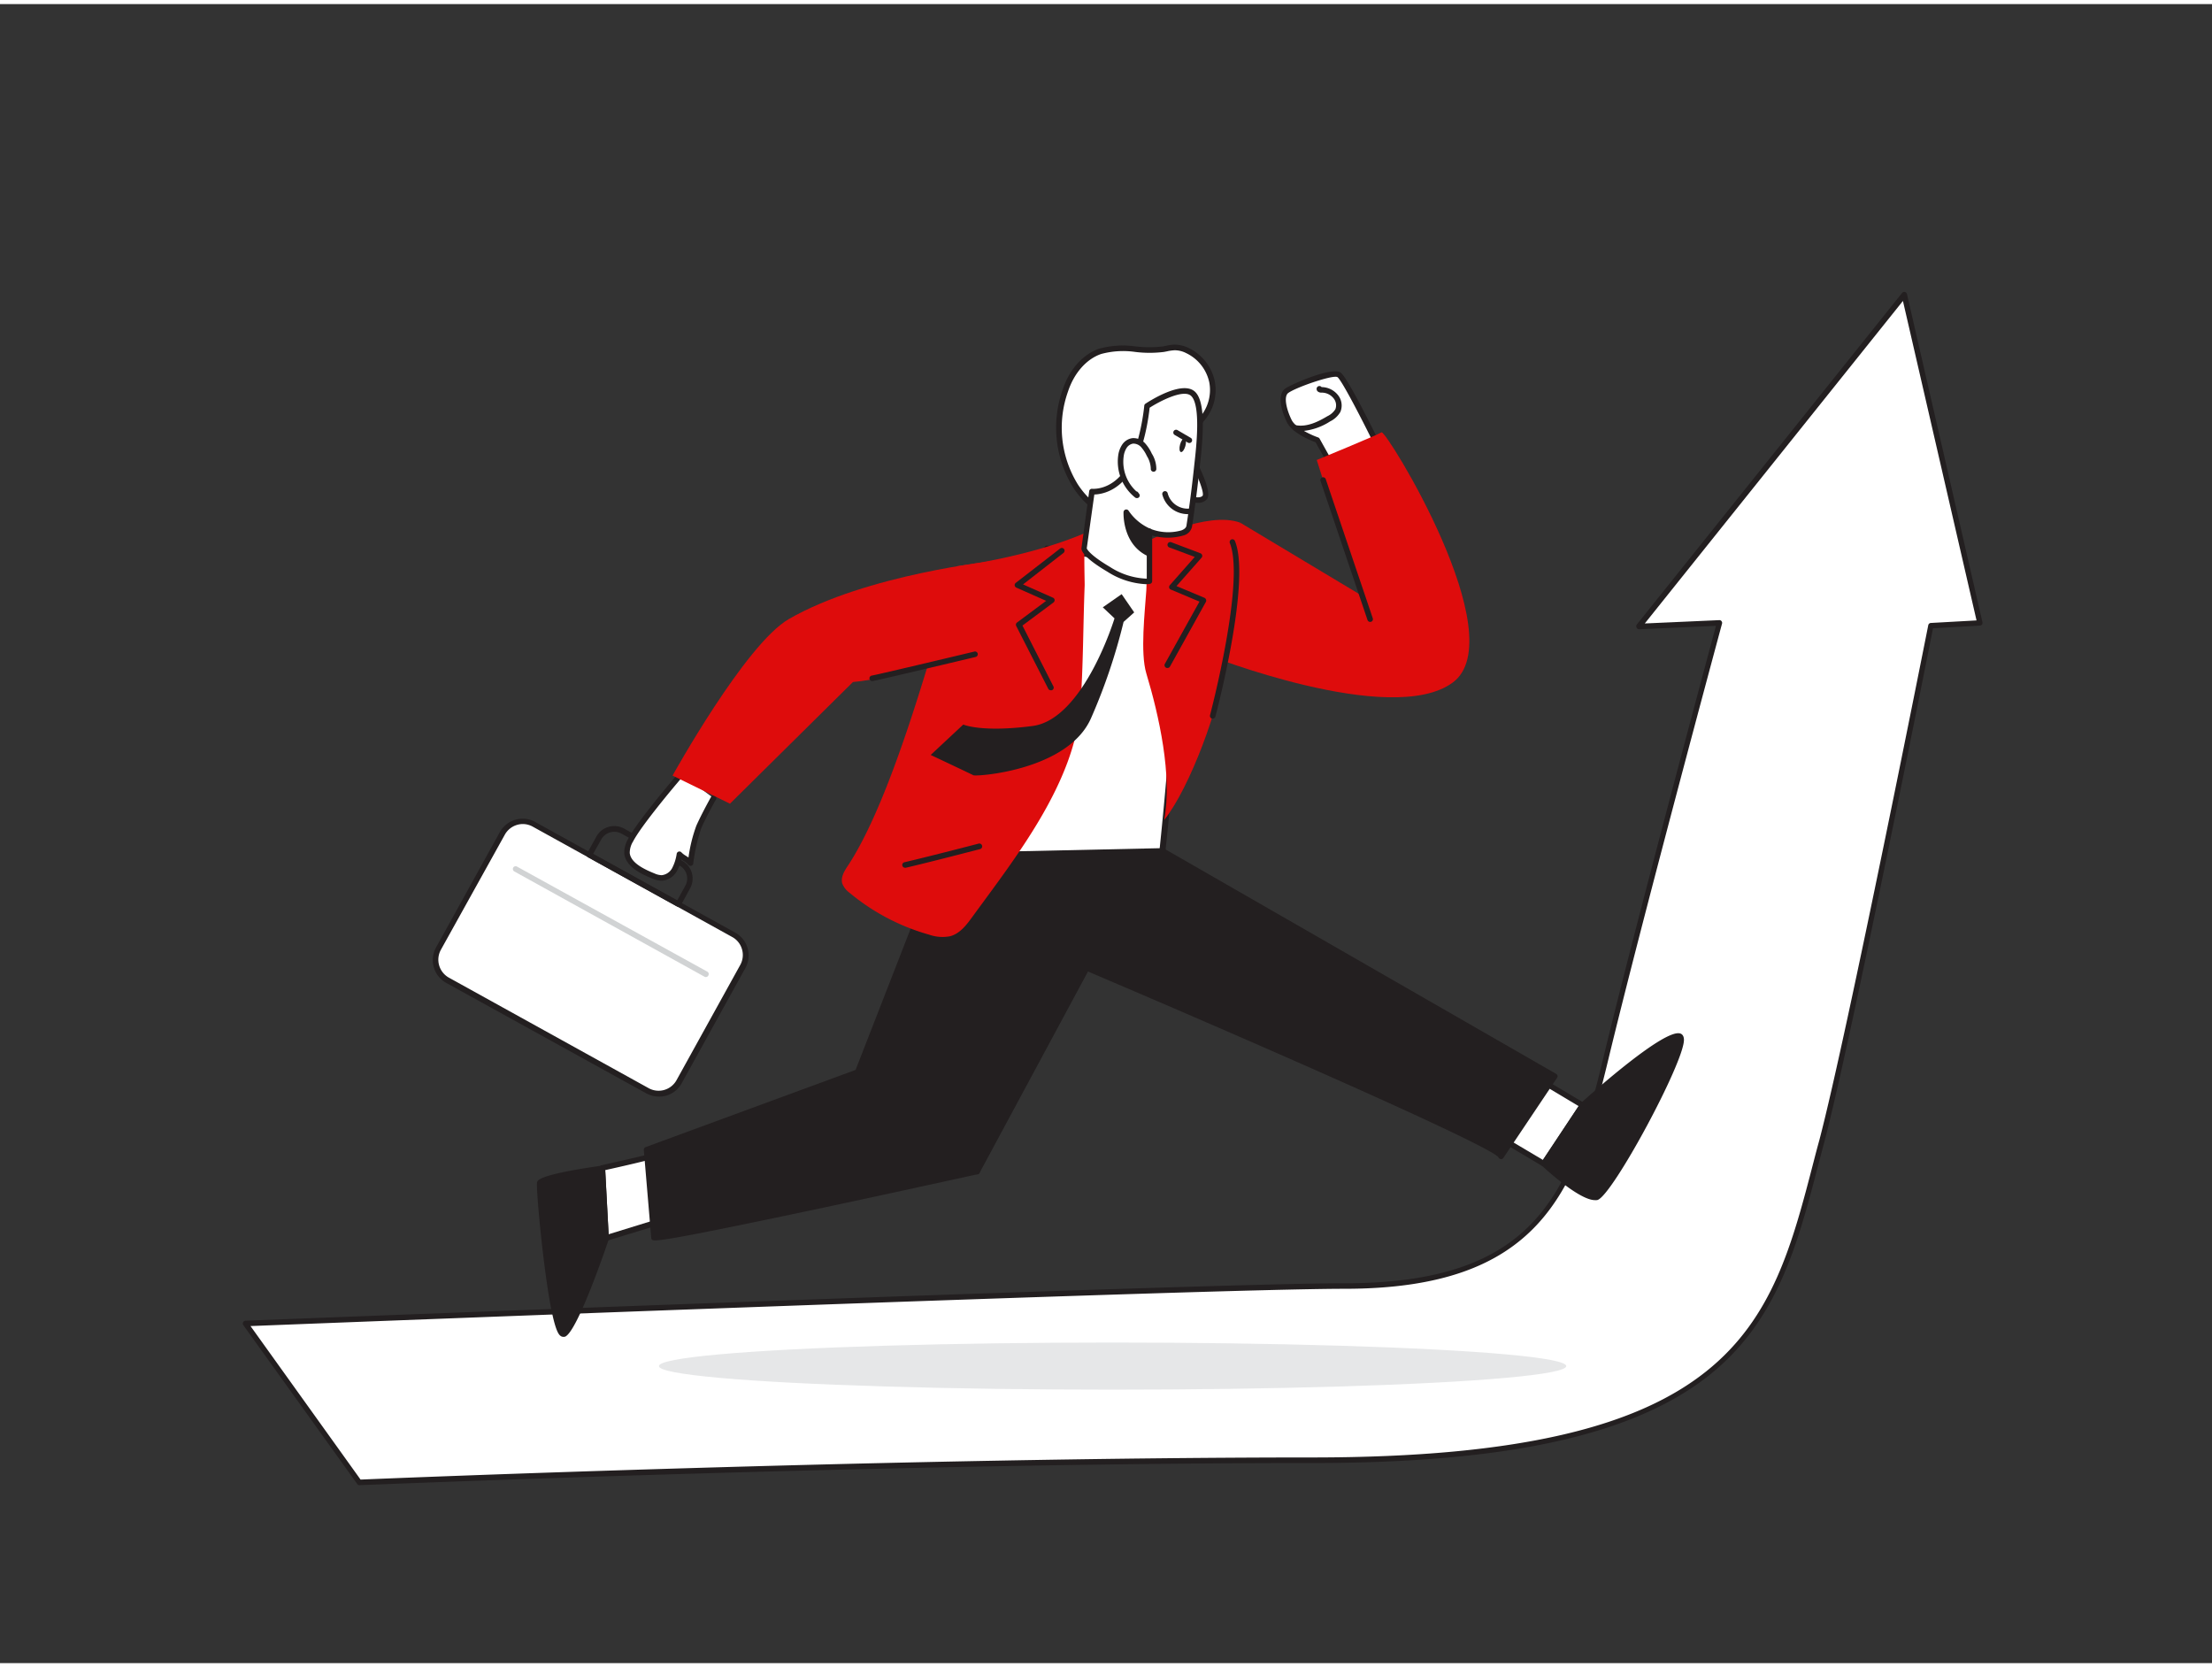 <svg xmlns="http://www.w3.org/2000/svg" viewBox="0 0 400 300" width="406" height="306" class="illustration styles_illustrationTablet__1DWOa"><rect x="0" y="0" width="400" height="300" fill="#333333" stroke="none"/><g id="_474_growth_flatline" data-name="#474_growth_flatline"><path d="M44.35,238.58s172.86-6.77,198.78-6.77c35.39,0,41.53-17.43,47.17-40.85,6.05-25.17,20.62-79.06,20.62-79.06l-14.57.65,48-60L358,111.9l-8.86.5s-14.65,74-19.71,93.17c-8.25,31.34-11.72,57.73-92.15,57.73-77.69,0-172.35,4-172.35,4Z" fill="#fff"></path><path d="M65,267.82a.46.46,0,0,1-.4-.21L44,238.88a.51.51,0,0,1,.39-.8c1.72-.06,173.15-6.77,198.79-6.77,34.37,0,40.8-16,46.68-40.46,5.63-23.4,18.76-72.17,20.44-78.42l-13.87.62a.48.48,0,0,1-.47-.28.51.51,0,0,1,0-.54l48-60a.48.48,0,0,1,.5-.17.51.51,0,0,1,.38.37l13.65,59.35a.51.51,0,0,1-.09.41.49.49,0,0,1-.37.2l-8.48.48c-1.14,5.76-14.82,74.54-19.63,92.81-.34,1.26-.66,2.52-1,3.76-3.8,14.65-7.38,28.49-19.69,38.38-13.57,10.89-36.44,16-72,16-76.8,0-171.38,4-172.32,4ZM45.3,239.05l19.9,27.76c5.68-.24,97.32-4,172.1-4,76.81,0,82.93-23.65,90.69-53.6.32-1.25.65-2.5,1-3.76,5-18.95,19.55-92.4,19.7-93.13a.5.5,0,0,1,.46-.41l8.27-.46L344.11,53.68,297.43,112l13.46-.6a.46.46,0,0,1,.42.19.5.5,0,0,1,.09.44c-.15.54-14.63,54.17-20.62,79.05-5.81,24.14-12.62,41.23-47.65,41.23C218.49,232.31,59,238.51,45.3,239.05Z" fill="#231f20"></path><path d="M118.91,208.05c-.39.27-10,2.4-10,2.4l.66,12.66,12.25-3.74Z" fill="#fff"></path><path d="M109.59,223.61a.52.52,0,0,1-.29-.09.51.51,0,0,1-.21-.38l-.66-12.66a.5.5,0,0,1,.39-.52c3.55-.79,9.36-2.12,9.86-2.34a.42.42,0,0,1,.43,0,.47.47,0,0,1,.29.35l2.93,11.32a.49.49,0,0,1-.34.6l-12.25,3.74A.39.39,0,0,1,109.59,223.61Zm-.14-12.76.61,11.6L121.24,219l-2.68-10.35C117,209.14,113,210.06,109.45,210.85Z" fill="#231f20"></path><polygon points="267.81 202.95 279.18 209.7 286.19 199.13 277.4 193.89 267.81 202.95" fill="#fff"></polygon><path d="M279.18,210.2a.59.59,0,0,1-.26-.07l-11.36-6.75a.47.47,0,0,1-.24-.38.51.51,0,0,1,.15-.42l9.59-9.05a.5.5,0,0,1,.6-.07l8.79,5.24a.51.51,0,0,1,.16.71l-7,10.56A.51.51,0,0,1,279.18,210.2Zm-10.54-7.34L279,209l6.46-9.73-8-4.78Z" fill="#231f20"></path><path d="M240.84,83.53l-2.59-4.66s-4.07-1.4-5.06-3.4-1.67-4.65-.47-5.52,8.23-3.74,9.48-2.87,7.37,13.52,7.37,13.52" fill="#fff"></path><path d="M240.84,84a.49.49,0,0,1-.43-.26l-2.51-4.5c-.83-.31-4.2-1.65-5.16-3.58-1.08-2.16-1.81-5.06-.31-6.15,1-.71,8.43-4,10-2.87,1.29.89,6.51,11.58,7.54,13.71a.5.5,0,1,1-.9.43c-3-6.16-6.5-12.83-7.21-13.32s-7.44,1.8-8.9,2.86c-.87.63-.33,3,.62,4.9.75,1.48,3.7,2.77,4.78,3.14a.51.51,0,0,1,.27.23l2.6,4.66a.49.49,0,0,1-.19.68A.45.45,0,0,1,240.84,84Z" fill="#231f20"></path><path d="M224.26,93.77l21.55,12.93-7.7-24.26s10.92-4.5,11.72-5,24,37.09,12.85,45.26S218,117.58,218,117.58Z" fill="#de0c0c"></path><rect x="81.95" y="156.28" width="49.74" height="32.26" rx="4.22" transform="translate(96.78 -30.16) rotate(28.94)" fill="#fff"></rect><path d="M119.12,197.55a4.69,4.69,0,0,1-2.27-.59L80.7,177a4.72,4.72,0,0,1-1.85-6.41l11.53-20.85a4.7,4.7,0,0,1,2.82-2.25,4.64,4.64,0,0,1,3.59.41l36.15,20a4.72,4.72,0,0,1,1.85,6.41l-11.53,20.85a4.67,4.67,0,0,1-2.83,2.24A4.51,4.51,0,0,1,119.12,197.55ZM94.51,148.27a3.67,3.67,0,0,0-1,.15,3.74,3.74,0,0,0-2.22,1.77L79.73,171a3.72,3.72,0,0,0,1.45,5.05l36.15,20h0a3.71,3.71,0,0,0,5-1.45l11.53-20.85a3.7,3.7,0,0,0,.32-2.82,3.66,3.66,0,0,0-1.77-2.23l-36.15-20A3.72,3.72,0,0,0,94.51,148.27Z" fill="#231f20"></path><path d="M127.62,175.94a.44.44,0,0,1-.24-.07L93,156.84a.51.51,0,0,1-.2-.68.5.5,0,0,1,.68-.2l34.42,19a.5.5,0,0,1,.2.68A.51.51,0,0,1,127.62,175.94Z" fill="#d1d3d4"></path><path d="M122.67,163.25a.55.55,0,0,1-.25-.07l-16.08-8.89a.49.49,0,0,1-.19-.68l1.7-3.08a3.69,3.69,0,0,1,5-1.44l10.5,5.81a3.68,3.68,0,0,1,1.44,5L123.1,163a.52.52,0,0,1-.3.24Zm-15.41-9.59,15.21,8.41,1.46-2.65a2.67,2.67,0,0,0-1.05-3.64L112.37,150a2.7,2.7,0,0,0-3.65,1.06Z" fill="#231f20"></path><path d="M129,143.56s-1.7,3-2.66,5.21a32,32,0,0,0-1.52,6.56c-.52-.72-1.43-1-2-1.6a8.67,8.67,0,0,1-.87,2.75,2.92,2.92,0,0,1-2.32,1.54,3.73,3.73,0,0,1-1.49-.35c-1.72-.69-4.56-1.95-4.79-4.1a4.28,4.28,0,0,1,.63-2.36c1.56-3,8.13-10.78,9.21-12" fill="#fff"></path><path d="M119.62,158.52a4.37,4.37,0,0,1-1.62-.38c-1.45-.59-4.84-1.95-5.11-4.52a4.75,4.75,0,0,1,.69-2.64c1.72-3.36,9.2-12,9.27-12.13a.5.5,0,0,1,.76.66c-1.93,2.22-7.74,9.19-9.14,11.93a3.88,3.88,0,0,0-.59,2.08c.19,1.74,2.5,2.89,4.49,3.69a3.35,3.35,0,0,0,1.29.31,2.44,2.44,0,0,0,1.89-1.29,8.17,8.17,0,0,0,.82-2.59.51.51,0,0,1,.36-.39.5.5,0,0,1,.51.16,3.83,3.83,0,0,0,.82.62l.44.29a27.21,27.21,0,0,1,1.42-5.75c1-2.24,2.62-5.14,2.69-5.26a.5.5,0,0,1,.87.5s-1.7,3-2.65,5.16a32.43,32.43,0,0,0-1.47,6.43.5.5,0,0,1-.37.42.51.51,0,0,1-.53-.19,3.19,3.19,0,0,0-.93-.75l-.35-.23a7.41,7.41,0,0,1-.76,2.09,3.4,3.4,0,0,1-2.74,1.78Z" fill="#231f20"></path><path d="M210.2,153.13l-39.88.86-20,51.32c7,1.36,19.77,1.55,26.31,5.81l19.81-36.81S271,206,271.41,208.38l9.72-14.49Z" fill="#231f20"></path><path d="M176.67,211.61a.47.47,0,0,1-.27-.08c-4.61-3-12.67-4-19.14-4.74-2.59-.31-5-.61-7-1a.5.5,0,0,1-.37-.67l20-51.32a.48.48,0,0,1,.45-.31l39.87-.87a.44.44,0,0,1,.26.07l70.94,40.76a.52.52,0,0,1,.24.32.5.5,0,0,1-.08.39l-9.71,14.48a.49.49,0,0,1-.52.21.5.5,0,0,1-.37-.32c-1.76-2.24-45.14-21.22-74.23-33.59l-19.6,36.4a.52.52,0,0,1-.31.25ZM151,204.93c1.83.33,4,.59,6.34.87,6.7.8,14.27,1.71,19.11,4.61l19.56-36.33a.49.49,0,0,1,.63-.23c21.14,9,68.69,29.4,74.61,33.81l9.13-13.6-70.35-40.43-39.4.85Zm119.88,3.53Z" fill="#231f20"></path><path d="M210.2,153.13l-39.88.86,19-55.58s19.58,2.46,22.72,5S210.2,153.13,210.2,153.13Z" fill="#fff"></path><path d="M170.32,154.49a.48.48,0,0,1-.4-.2.5.5,0,0,1-.07-.46l19-55.58a.51.51,0,0,1,.54-.33c.8.1,19.76,2.5,23,5.13s-.8,42.22-1.64,50.13a.5.5,0,0,1-.48.45l-39.88.86ZM189.63,99,171,153.48l38.71-.84c1.9-18.15,4.08-47.08,2-48.81C209.27,101.84,195.32,99.69,189.63,99Zm20.57,54.17h0Z" fill="#231f20"></path><path d="M196.48,95.53c-.63.28-.31,8.88-.34,9.64-.28,7.17-.25,14.49-.76,21.6-1,14.06-11.62,27.41-19.58,38.33-1.05,1.45-2.24,3-4,3.46a7.27,7.27,0,0,1-3.8-.29,38.93,38.93,0,0,1-14.34-7.54,3.82,3.82,0,0,1-1.34-1.68c-.34-1.12.34-2.26,1-3.23,8.25-12.55,15.41-39.8,19.79-54.17C173.12,101.65,186.23,100,196.48,95.53Z" fill="#de0c0c"></path><path d="M224.26,93.77c.23.09-2.79,24.41-2.87,25.39-.58,7.44-6.28,22.66-10.86,28.36,1.49-7.94-.94-18.88-3.24-26.49-1.12-3.71-.26-11.16,0-15,0-.37.37-8.87.19-8.92C207.49,97.11,218.3,91.6,224.26,93.77Z" fill="#de0c0c"></path><path d="M202.83,106.7l-3.41,2.38,2.12,2s-5.56,18.25-14.82,19.46-12.53-.26-12.53-.26l-5.89,5.5s7.21,3.4,7.72,3.67,17.15-.85,21.29-10.36a104.32,104.32,0,0,0,5.87-17.37L205.1,110Z" fill="#231f20"></path><path d="M190,124.08a.49.49,0,0,1-.44-.27l-5.8-11.36a.5.5,0,0,1,.15-.62l5.27-3.92-5.39-2.39a.5.5,0,0,1-.11-.86l8-6.19a.5.5,0,1,1,.61.79L185,104.94l5.41,2.4a.5.5,0,0,1,.3.4.54.54,0,0,1-.2.46l-5.62,4.18,5.6,11a.5.5,0,0,1-.22.67A.46.46,0,0,1,190,124.08Z" fill="#231f20"></path><path d="M163.66,156.17a.5.5,0,0,1-.49-.39.5.5,0,0,1,.37-.6c4.73-1.1,13.35-3.35,13.43-3.37a.5.5,0,0,1,.25,1c-.08,0-8.71,2.27-13.45,3.37Z" fill="#231f20"></path><path d="M219.29,129.2l-.13,0a.5.5,0,0,1-.35-.61c.06-.24,6.38-24.22,3.58-31.13a.51.51,0,0,1,.28-.65.5.5,0,0,1,.65.28c2.92,7.22-3.28,30.76-3.54,31.76A.51.51,0,0,1,219.29,129.2Z" fill="#231f20"></path><path d="M211.08,120.05a.5.5,0,0,1-.24-.06.51.51,0,0,1-.2-.68l6.26-11.26-5.18-2.18a.5.5,0,0,1-.3-.35.51.51,0,0,1,.12-.44l4.51-5.11-4.61-1.72a.51.51,0,0,1-.29-.65.5.5,0,0,1,.65-.29l5.28,2a.52.52,0,0,1,.31.35.49.49,0,0,1-.11.45l-4.53,5.13,5.05,2.12a.55.55,0,0,1,.28.3.53.53,0,0,1,0,.41l-6.52,11.74A.5.5,0,0,1,211.08,120.05Z" fill="#231f20"></path><path d="M199.35,91.9a15.43,15.43,0,0,1-4.91-4.79c-3.33-5.12-3.69-11.39-1.8-17.18,1-3.12,3.19-6,6.29-7.11,3.63-1.24,7.66.23,11.43-.43a12.46,12.46,0,0,1,2-.31,5.54,5.54,0,0,1,2.33.55,8.17,8.17,0,0,1,4.47,5.73,8,8,0,0,1-1.91,6.75c-1.49,1.83-1.87,4.35-3.27,6.38a45,45,0,0,1-4.34,4.92,38.24,38.24,0,0,1-2.87,2.68c-1.08.93-2.68,2.75-4,3.25A4.07,4.07,0,0,1,199.35,91.9Z" fill="#fff"></path><path d="M201.62,93.05a5.39,5.39,0,0,1-2.51-.71h0a15.71,15.71,0,0,1-5.09-5,20.51,20.51,0,0,1-1.86-17.6c1.18-3.64,3.65-6.41,6.61-7.43a16.28,16.28,0,0,1,6.55-.41,21.08,21.08,0,0,0,5,0l.54-.11a8.31,8.31,0,0,1,1.52-.21,5.88,5.88,0,0,1,2.55.6,8.65,8.65,0,0,1,4.75,6.08,8.46,8.46,0,0,1-2,7.16,12.46,12.46,0,0,0-1.68,3.2,15.69,15.69,0,0,1-1.57,3.15,30.86,30.86,0,0,1-3.4,3.94l-1,1a37.39,37.39,0,0,1-2.9,2.72c-.29.25-.62.56-1,.9a11.23,11.23,0,0,1-3.19,2.44A3.66,3.66,0,0,1,201.62,93.05Zm-2-1.59a3.63,3.63,0,0,0,3,.42,11.06,11.06,0,0,0,2.85-2.23c.36-.35.7-.68,1-.94a35.49,35.49,0,0,0,2.82-2.64c.33-.36.67-.7,1-1a30.14,30.14,0,0,0,3.29-3.81,15.83,15.83,0,0,0,1.48-3,13.27,13.27,0,0,1,1.82-3.45,7.53,7.53,0,0,0,1.81-6.34,7.61,7.61,0,0,0-4.2-5.36,4.53,4.53,0,0,0-2.1-.51,8,8,0,0,0-1.34.19l-.57.11a21,21,0,0,1-5.2,0,15.34,15.34,0,0,0-6.15.37c-2.67.91-4.9,3.45-6,6.79a19.5,19.5,0,0,0,1.75,16.75,14.88,14.88,0,0,0,4.72,4.62Z" fill="#231f20"></path><path d="M215.67,82.44s3,5.73,2.19,6.77-3.22.07-3.22.07" fill="#fff"></path><path d="M216.58,90.19a6.27,6.27,0,0,1-2.13-.45.49.49,0,0,1-.27-.65.5.5,0,0,1,.65-.28c.66.28,2.18.65,2.64.09.31-.47-.74-3.38-2.24-6.22a.51.51,0,0,1,.21-.68.5.5,0,0,1,.68.21c.95,1.81,3.08,6.14,2.13,7.32A2.08,2.08,0,0,1,216.58,90.19Z" fill="#231f20"></path><path d="M215.73,70.5c2.08,2.07.92,10.67.66,13.21q-.57,5.36-1.38,10.67c-.35,2.26-6.21,1.73-7.18,1l0,9s-2.89.49-7.4-2.16S196,98.43,196,98.43l1.4-10.28s3.87.4,6.61-4,3.34-11.49,3.34-11.49S213.7,68.48,215.73,70.5Z" fill="#fff"></path><path d="M207.25,104.9a14.19,14.19,0,0,1-7-2.26c-4.31-2.54-4.72-3.81-4.69-4.24l1.4-10.32a.49.49,0,0,1,.55-.43c.14,0,3.61.3,6.14-3.75,2.64-4.23,3.26-11.2,3.27-11.27a.47.47,0,0,1,.22-.37c.68-.45,6.73-4.36,9-2.12h0c1.85,1.84,1.48,7.57.88,12.94l-.08.68c-.38,3.57-.84,7.17-1.38,10.7A2.11,2.11,0,0,1,214,96.09a10.14,10.14,0,0,1-5.65,0l0,8.26a.51.51,0,0,1-.42.5A5.88,5.88,0,0,1,207.25,104.9Zm-10.73-6.48c.07.19.62,1.25,4.2,3.36a13.09,13.09,0,0,0,6.65,2.12l0-8.57a.5.5,0,0,1,.81-.39,8.72,8.72,0,0,0,5.48.22c.54-.21.84-.5.89-.85.54-3.51,1-7.1,1.38-10.66L216,83c.32-2.84,1.17-10.38-.58-12.12h0c-1.37-1.36-5.81,1-7.53,2.11-.14,1.32-.88,7.44-3.39,11.47-2.33,3.72-5.42,4.19-6.61,4.22Z" fill="#231f20"></path><path d="M215.18,91.71a4.22,4.22,0,0,1-4.51-3.14" fill="#fff"></path><path d="M214.82,92.23a4.74,4.74,0,0,1-4.62-3.49.51.51,0,0,1,.31-.64.49.49,0,0,1,.63.31,3.73,3.73,0,0,0,4,2.81.5.5,0,0,1,.57.42.51.51,0,0,1-.42.57S215.09,92.23,214.82,92.23Z" fill="#231f20"></path><path d="M208.6,84.06a4.92,4.92,0,0,0-.76-2.55,7,7,0,0,0-1.14-1.75,2.34,2.34,0,0,0-1.86-.77,2.15,2.15,0,0,0-1.51,1,4.09,4.09,0,0,0-.62,1.73,7.68,7.68,0,0,0,2.87,7.14l-.18-.23" fill="#fff"></path><path d="M205.58,89.33a.5.5,0,0,1-.31-.1,8.3,8.3,0,0,1-3.06-7.62,4.68,4.68,0,0,1,.71-1.94,2.65,2.65,0,0,1,1.86-1.18,2.84,2.84,0,0,1,2.28.92,7.31,7.31,0,0,1,1.22,1.87,5.22,5.22,0,0,1,.82,2.82.5.5,0,1,1-1-.08,4.55,4.55,0,0,0-.7-2.28,6.7,6.7,0,0,0-1.05-1.63,1.89,1.89,0,0,0-1.46-.63,1.72,1.72,0,0,0-1.15.76,3.66,3.66,0,0,0-.54,1.52,7.24,7.24,0,0,0,2.29,6.35.47.47,0,0,1,.31.19l.17.23a.48.48,0,0,1,0,.65A.49.49,0,0,1,205.58,89.33Z" fill="#231f20"></path><path d="M207.83,95.33a9.57,9.57,0,0,1-4.16-3.46s-.33,5.46,4.18,7.49Z" fill="#231f20"></path><path d="M207.84,99.86a.49.49,0,0,1-.2,0c-4.76-2.15-4.47-7.91-4.47-8a.5.5,0,0,1,.94-.21A9.12,9.12,0,0,0,208,94.87a.5.5,0,0,1,.31.46v4a.5.5,0,0,1-.22.43A.57.57,0,0,1,207.84,99.86Zm-3.57-6.37a7,7,0,0,0,3.07,5V95.65A11.22,11.22,0,0,1,204.27,93.49Z" fill="#231f20"></path><ellipse cx="213.88" cy="79.77" rx="1.28" ry="0.5" transform="translate(80.82 265.25) rotate(-74.8)" fill="#231f20"></ellipse><line x1="215.06" y1="78.87" x2="212.67" y2="77.47" fill="#fff"></line><path d="M215.06,79.37a.59.59,0,0,1-.26-.07l-2.38-1.39a.5.5,0,0,1,.51-.87l2.38,1.39a.5.5,0,0,1-.25.94Z" fill="#231f20"></path><path d="M180,100.66s-23.36,2.45-37.38,10.56c-7.85,4.54-21,28.29-21,28.29L132,144.59l22.24-22c7.12-.63,22.07-5,22.07-5Z" fill="#de0c0c"></path><path d="M157.77,121.92c1.33-.23,18.54-4.34,18.54-4.34" fill="#fff"></path><path d="M157.77,122.42a.5.5,0,0,1-.09-1c1.3-.23,18.35-4.29,18.52-4.34a.5.5,0,0,1,.6.37.51.51,0,0,1-.37.61c-.7.16-17.24,4.11-18.58,4.35Z" fill="#231f20"></path><path d="M176.67,211.12s-59.18,13-58.41,11.93l-1.34-15.89,43.81-16.11,11.33,17.37" fill="#231f20"></path><path d="M118.46,223.56c-.48,0-.55-.1-.62-.21a.5.5,0,0,1-.08-.3l-1.34-15.85a.51.51,0,0,1,.33-.51l43.81-16.11a.49.49,0,0,1,.59.2l11.33,17.37a.5.5,0,0,1-.15.69.49.49,0,0,1-.69-.15l-11.11-17L117.45,207.5l1.27,15.11c4-.34,36.26-7.24,57.85-12a.5.5,0,0,1,.21,1c-.14,0-14.65,3.22-29,6.27C125.5,222.59,120,223.56,118.46,223.56Z" fill="#231f20"></path><path d="M234.24,76.64c2.1.4,4.19-.6,6-1.67a4,4,0,0,0,1.66-1.5,2.48,2.48,0,0,0-.41-2.55,3.26,3.26,0,0,0-2.58-1.22c-.15,0-.37,0-.35-.19" fill="#fff"></path><path d="M235.21,77.23a5.61,5.61,0,0,1-1.07-.1.5.5,0,0,1-.39-.59.49.49,0,0,1,.58-.39c2,.37,4-.61,5.69-1.62a3.47,3.47,0,0,0,1.46-1.27,2,2,0,0,0-.35-2,2.73,2.73,0,0,0-2.18-1,1,1,0,0,1-.7-.25.62.62,0,0,1-.16-.49.5.5,0,0,1,.54-.45.46.46,0,0,1,.35.19,3.82,3.82,0,0,1,2.94,1.41,3,3,0,0,1,.46,3.08,4.3,4.3,0,0,1-1.85,1.71A11,11,0,0,1,235.21,77.23Zm3.87-7.68Z" fill="#231f20"></path><path d="M279.18,209.7s7.28,6.74,9.59,6,17.76-28.41,14.91-29.12-17.49,12.52-17.49,12.52Z" fill="#231f20"></path><path d="M288.42,216.28c-2.73,0-8.41-5.13-9.58-6.22a.5.5,0,0,1-.08-.64l7-10.57.08-.09c2.48-2.24,15-13.36,17.95-12.63.26.06.7.3.72,1.12.11,4-12.88,28.12-15.62,29A1.53,1.53,0,0,1,288.42,216.28Zm-8.59-6.66c2.95,2.68,7.43,6,8.79,5.64,1.52-.59,11.68-17.77,14.36-25.6.75-2.18.53-2.6.52-2.61-1.83-.43-11.33,7.36-16.93,12.41Z" fill="#231f20"></path><path d="M108.93,210.45s-11.06,1.6-11.32,2.66,2.26,28.51,4.39,27.31,7.59-17.31,7.59-17.31Z" fill="#231f20"></path><path d="M101.86,241a.83.83,0,0,1-.5-.18c-.37-.28-1.5-1.14-3.08-14.17-.74-6.07-1.32-12.94-1.16-13.61.09-.34.35-1.39,11.73-3a.5.5,0,0,1,.39.11.44.44,0,0,1,.18.35l.67,12.67a.57.57,0,0,1,0,.18c-.92,2.72-5.63,16.35-7.82,17.58A.75.75,0,0,1,101.86,241ZM98.08,213.3c0,.84.4,6.76,1.21,13.39,1.31,10.69,2.3,12.8,2.59,13.2,1.52-1.27,5.17-10.86,7.21-16.85l-.63-12C103.76,211.72,98.8,212.73,98.08,213.3Z" fill="#231f20"></path><path d="M247.77,111.72a.5.5,0,0,1-.48-.34l-8.5-25.15a.51.51,0,0,1,.31-.64.51.51,0,0,1,.64.32l8.5,25.15a.5.5,0,0,1-.31.64A.47.47,0,0,1,247.77,111.72Z" fill="#231f20"></path><ellipse cx="201.19" cy="246.29" rx="82.04" ry="4.26" fill="#e6e7e8"></ellipse></g></svg>